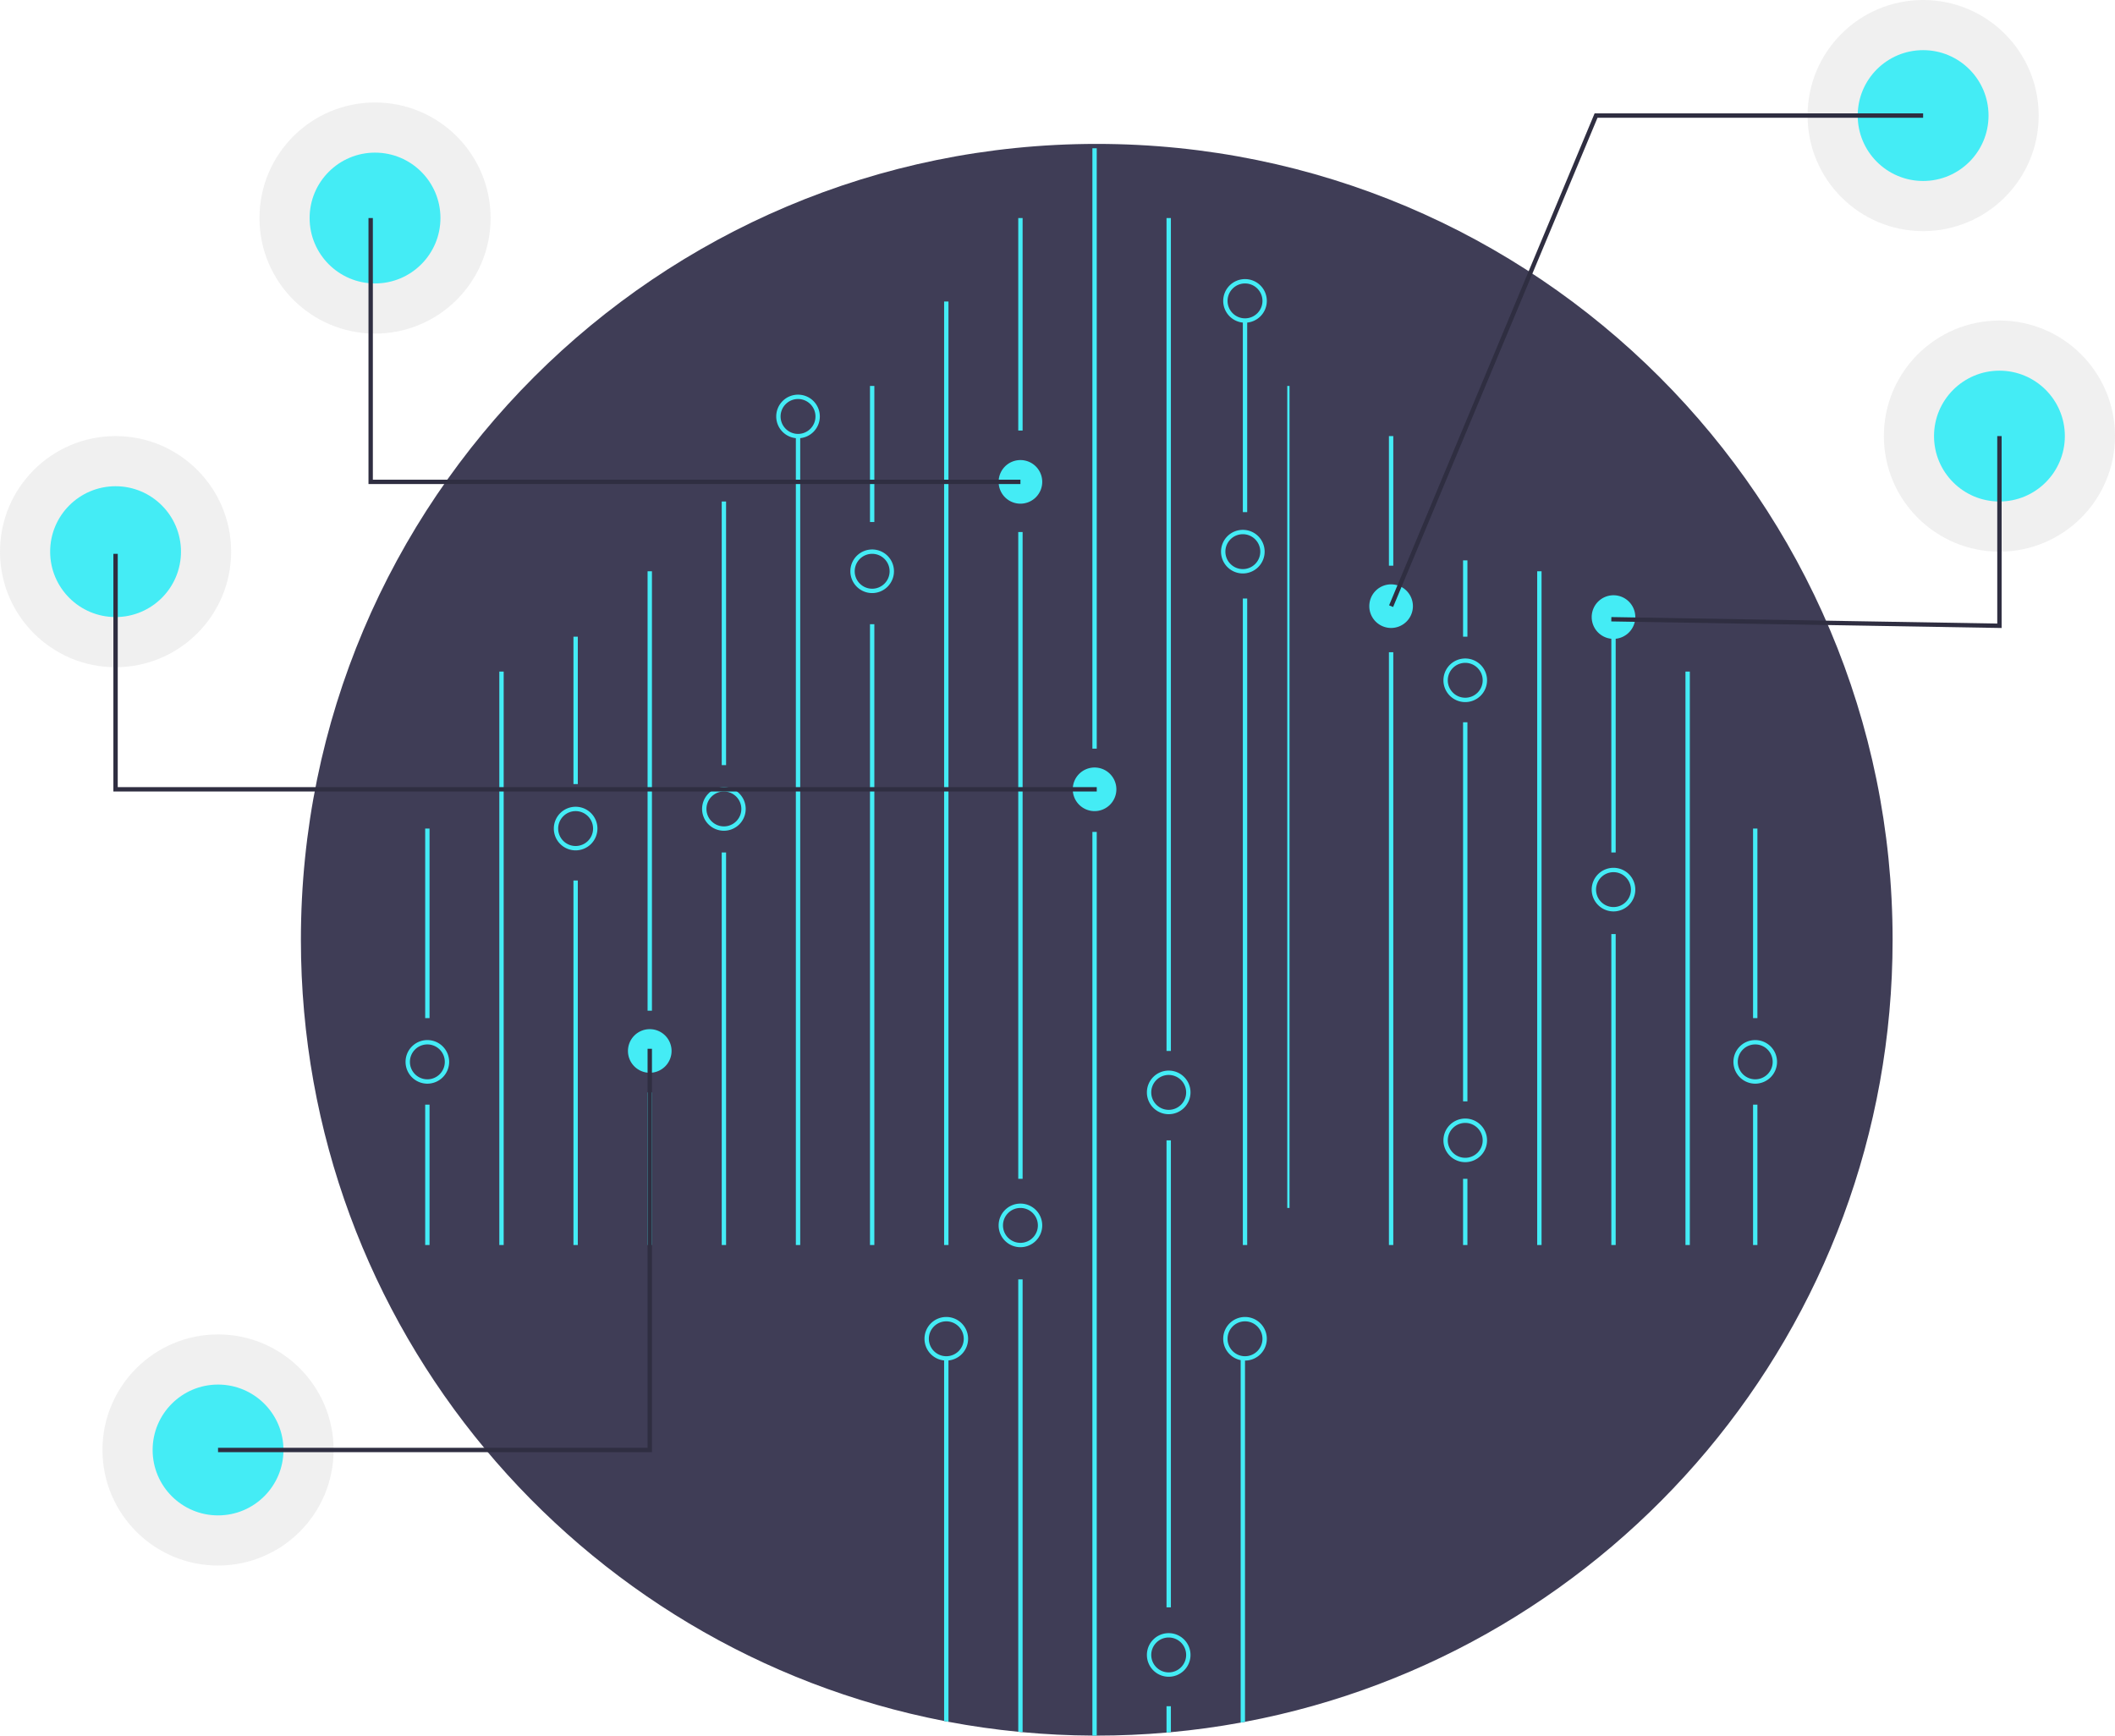 <svg id="f4673761-b724-4a95-a095-d2125482816e" data-name="Layer 1" xmlns="http://www.w3.org/2000/svg" width="970" height="796" viewBox="0 0 970 796"><title>hologram</title><circle cx="917" cy="200" r="53" fill="#ccc" opacity="0.3"/><circle cx="917" cy="200" r="30" fill="#44ecf5"/><circle cx="882" cy="53" r="53" fill="#ccc" opacity="0.3"/><circle cx="882" cy="53" r="30" fill="#44ecf5"/><circle cx="53" cy="253" r="53" fill="#ccc" opacity="0.3"/><circle cx="53" cy="253" r="30" fill="#44ecf5"/><circle cx="100" cy="665" r="53" fill="#ccc" opacity="0.3"/><circle cx="100" cy="665" r="30" fill="#44ecf5"/><circle cx="172" cy="100" r="53" fill="#ccc" opacity="0.3"/><circle cx="172" cy="100" r="30" fill="#44ecf5"/><path d="M983,483c0,178.34-127.91,326.81-297,358.67-.66.13-1.33.25-2,.37q-15.765,2.895-32,4.39c-.67.07-1.33.13-2,.18q-15.81,1.38-32,1.39c-.67,0-1.33,0-2-.01q-16.17-.075-32-1.56c-.67-.05-1.33-.12-2-.19q-16.215-1.575-32-4.57c-.67-.12-1.34-.25-2-.38C379.9,808.64,253,660.64,253,483c0-201.58,163.42-365,365-365S983,281.42,983,483Z" transform="translate(-115 -52)" fill="#3f3d56"/><rect x="570" y="274.5" width="2" height="296.5" fill="#44ecf5"/><rect x="570" y="147.402" width="2" height="87.472" fill="#44ecf5"/><rect x="433" y="138.275" width="2" height="432.725" fill="#44ecf5"/><rect x="467" y="100" width="2" height="97.457" fill="#44ecf5"/><rect x="467" y="244" width="2" height="296.638" fill="#44ecf5"/><path d="M584,638.75V846.43c-.67-.05-1.33-.12-2-.19V638.75Z" transform="translate(-115 -52)" fill="#44ecf5"/><rect x="501" y="68" width="2" height="275.347" fill="#44ecf5"/><path d="M618,433.52V848c-.67,0-1.33,0-2-.01V433.52Z" transform="translate(-115 -52)" fill="#44ecf5"/><rect x="535" y="100" width="2" height="382" fill="#44ecf5"/><rect x="535" y="523" width="2" height="214.173" fill="#44ecf5"/><path d="M652,834.53v11.9c-.67.07-1.33.13-2,.18V834.53Z" transform="translate(-115 -52)" fill="#44ecf5"/><path d="M686,675V841.67c-.66.13-1.33.25-2,.37V675Z" transform="translate(-115 -52)" fill="#44ecf5"/><path d="M550,675V841.67c-.67-.12-1.34-.25-2-.38V675Z" transform="translate(-115 -52)" fill="#44ecf5"/><rect x="399" y="177" width="2" height="62.41" fill="#44ecf5"/><rect x="399" y="286.275" width="2" height="284.725" fill="#44ecf5"/><rect x="365" y="200" width="2" height="371" fill="#44ecf5"/><rect x="331" y="230" width="2" height="120.905" fill="#44ecf5"/><rect x="331" y="390.968" width="2" height="180.032" fill="#44ecf5"/><rect x="297" y="262" width="2" height="201.536" fill="#44ecf5"/><rect x="297" y="501" width="2" height="70" fill="#44ecf5"/><rect x="263" y="292" width="2" height="67.599" fill="#44ecf5"/><rect x="263" y="403.819" width="2" height="167.181" fill="#44ecf5"/><rect x="229" y="308" width="2" height="263" fill="#44ecf5"/><rect x="195" y="380" width="2" height="86.937" fill="#44ecf5"/><rect x="195" y="506.622" width="2" height="64.378" fill="#44ecf5"/><rect x="590.375" y="177" width="1.037" height="377" fill="#44ecf5"/><rect x="637" y="200" width="2" height="59.441" fill="#44ecf5"/><rect x="637" y="299.126" width="2" height="271.874" fill="#44ecf5"/><rect x="671" y="257" width="2" height="35" fill="#44ecf5"/><rect x="671" y="331.252" width="2" height="173.858" fill="#44ecf5"/><rect x="671" y="540.638" width="2" height="30.362" fill="#44ecf5"/><rect x="705" y="262" width="2" height="309" fill="#44ecf5"/><rect x="739" y="292" width="2" height="98.968" fill="#44ecf5"/><rect x="739" y="428.386" width="2" height="142.614" fill="#44ecf5"/><rect x="773" y="308" width="2" height="263" fill="#44ecf5"/><path d="M549,676a10,10,0,1,1,10-10A10.012,10.012,0,0,1,549,676Zm0-18a8,8,0,1,0,8,8A8.009,8.009,0,0,0,549,658Z" transform="translate(-115 -52)" fill="#44ecf5"/><path d="M583,624a10,10,0,1,1,10-10A10.012,10.012,0,0,1,583,624Zm0-18a8,8,0,1,0,8,8A8.009,8.009,0,0,0,583,606Z" transform="translate(-115 -52)" fill="#44ecf5"/><path d="M686,676a10,10,0,1,1,10-10A10.012,10.012,0,0,1,686,676Zm0-18a8,8,0,1,0,8,8A8.009,8.009,0,0,0,686,658Z" transform="translate(-115 -52)" fill="#44ecf5"/><path d="M651,801a10,10,0,1,0,10,10A10.016,10.016,0,0,0,651,801Zm0,18a8,8,0,1,1,8-8A8.011,8.011,0,0,1,651,819Z" transform="translate(-115 -52)" fill="#44ecf5"/><path d="M651,563a10,10,0,1,1,10-10A10.012,10.012,0,0,1,651,563Zm0-18a8,8,0,1,0,8,8A8.009,8.009,0,0,0,651,545Z" transform="translate(-115 -52)" fill="#44ecf5"/><path d="M617,424a10,10,0,1,1,10-10A10.011,10.011,0,0,1,617,424Z" transform="translate(-115 -52)" fill="#44ecf5"/><path d="M685,315a10,10,0,1,1,10-10A10.011,10.011,0,0,1,685,315Zm0-18a8,8,0,1,0,8,8A8.009,8.009,0,0,0,685,297Z" transform="translate(-115 -52)" fill="#44ecf5"/><path d="M447,433a10,10,0,1,1,10-10A10.011,10.011,0,0,1,447,433Zm0-18a8,8,0,1,0,8,8A8.009,8.009,0,0,0,447,415Z" transform="translate(-115 -52)" fill="#44ecf5"/><path d="M379,442a10,10,0,1,1,10-10A10.011,10.011,0,0,1,379,442Zm0-18a8,8,0,1,0,8,8A8.009,8.009,0,0,0,379,424Z" transform="translate(-115 -52)" fill="#44ecf5"/><path d="M413,544a10,10,0,1,1,10-10A10.011,10.011,0,0,1,413,544Z" transform="translate(-115 -52)" fill="#44ecf5"/><path d="M686,200a10,10,0,1,1,10-10A10.011,10.011,0,0,1,686,200Zm0-18a8,8,0,1,0,8,8A8.009,8.009,0,0,0,686,182Z" transform="translate(-115 -52)" fill="#44ecf5"/><path d="M515,324a10,10,0,1,1,10-10A10.011,10.011,0,0,1,515,324Zm0-18a8,8,0,1,0,8,8A8.009,8.009,0,0,0,515,306Z" transform="translate(-115 -52)" fill="#44ecf5"/><path d="M481,253a10,10,0,1,1,10-10A10.011,10.011,0,0,1,481,253Zm0-18a8,8,0,1,0,8,8A8.009,8.009,0,0,0,481,235Z" transform="translate(-115 -52)" fill="#44ecf5"/><path d="M311,549a10,10,0,1,1,10-10A10.012,10.012,0,0,1,311,549Zm0-18a8,8,0,1,0,8,8A8.009,8.009,0,0,0,311,531Z" transform="translate(-115 -52)" fill="#44ecf5"/><rect x="804" y="380" width="2" height="86.937" fill="#44ecf5"/><rect x="804" y="506.622" width="2" height="64.378" fill="#44ecf5"/><path d="M920,549a10,10,0,1,1,10-10A10.012,10.012,0,0,1,920,549Zm0-18a8,8,0,1,0,8,8A8.009,8.009,0,0,0,920,531Z" transform="translate(-115 -52)" fill="#44ecf5"/><path d="M855,470a10,10,0,1,1,10-10A10.011,10.011,0,0,1,855,470Zm0-18a8,8,0,1,0,8,8A8.009,8.009,0,0,0,855,452Z" transform="translate(-115 -52)" fill="#44ecf5"/><path d="M787,585a10,10,0,1,1,10-10A10.012,10.012,0,0,1,787,585Zm0-18a8,8,0,1,0,8,8A8.009,8.009,0,0,0,787,567Z" transform="translate(-115 -52)" fill="#44ecf5"/><path d="M583,283a10,10,0,1,1,10-10A10.011,10.011,0,0,1,583,283Z" transform="translate(-115 -52)" fill="#44ecf5"/><path d="M787,374a10,10,0,1,1,10-10A10.011,10.011,0,0,1,787,374Zm0-18a8,8,0,1,0,8,8A8.009,8.009,0,0,0,787,356Z" transform="translate(-115 -52)" fill="#44ecf5"/><path d="M855,345a10,10,0,1,1,10-10A10.011,10.011,0,0,1,855,345Z" transform="translate(-115 -52)" fill="#44ecf5"/><path d="M753,340a10,10,0,1,1,10-10A10.011,10.011,0,0,1,753,340Z" transform="translate(-115 -52)" fill="#44ecf5"/><polygon points="918 288.017 738.983 285 739.017 283 916 285.983 916 200 918 200 918 288.017" fill="#2f2e41"/><polygon points="638.923 278.386 637.077 277.614 731.334 52 882 52 882 54 732.666 54 638.923 278.386" fill="#2f2e41"/><polygon points="503 363 52 363 52 254 54 254 54 361 503 361 503 363" fill="#2f2e41"/><polygon points="468 222 169 222 169 100 171 100 171 220 468 220 468 222" fill="#2f2e41"/><polygon points="299 666 100 666 100 664 297 664 297 481 299 481 299 666" fill="#2f2e41"/></svg>
